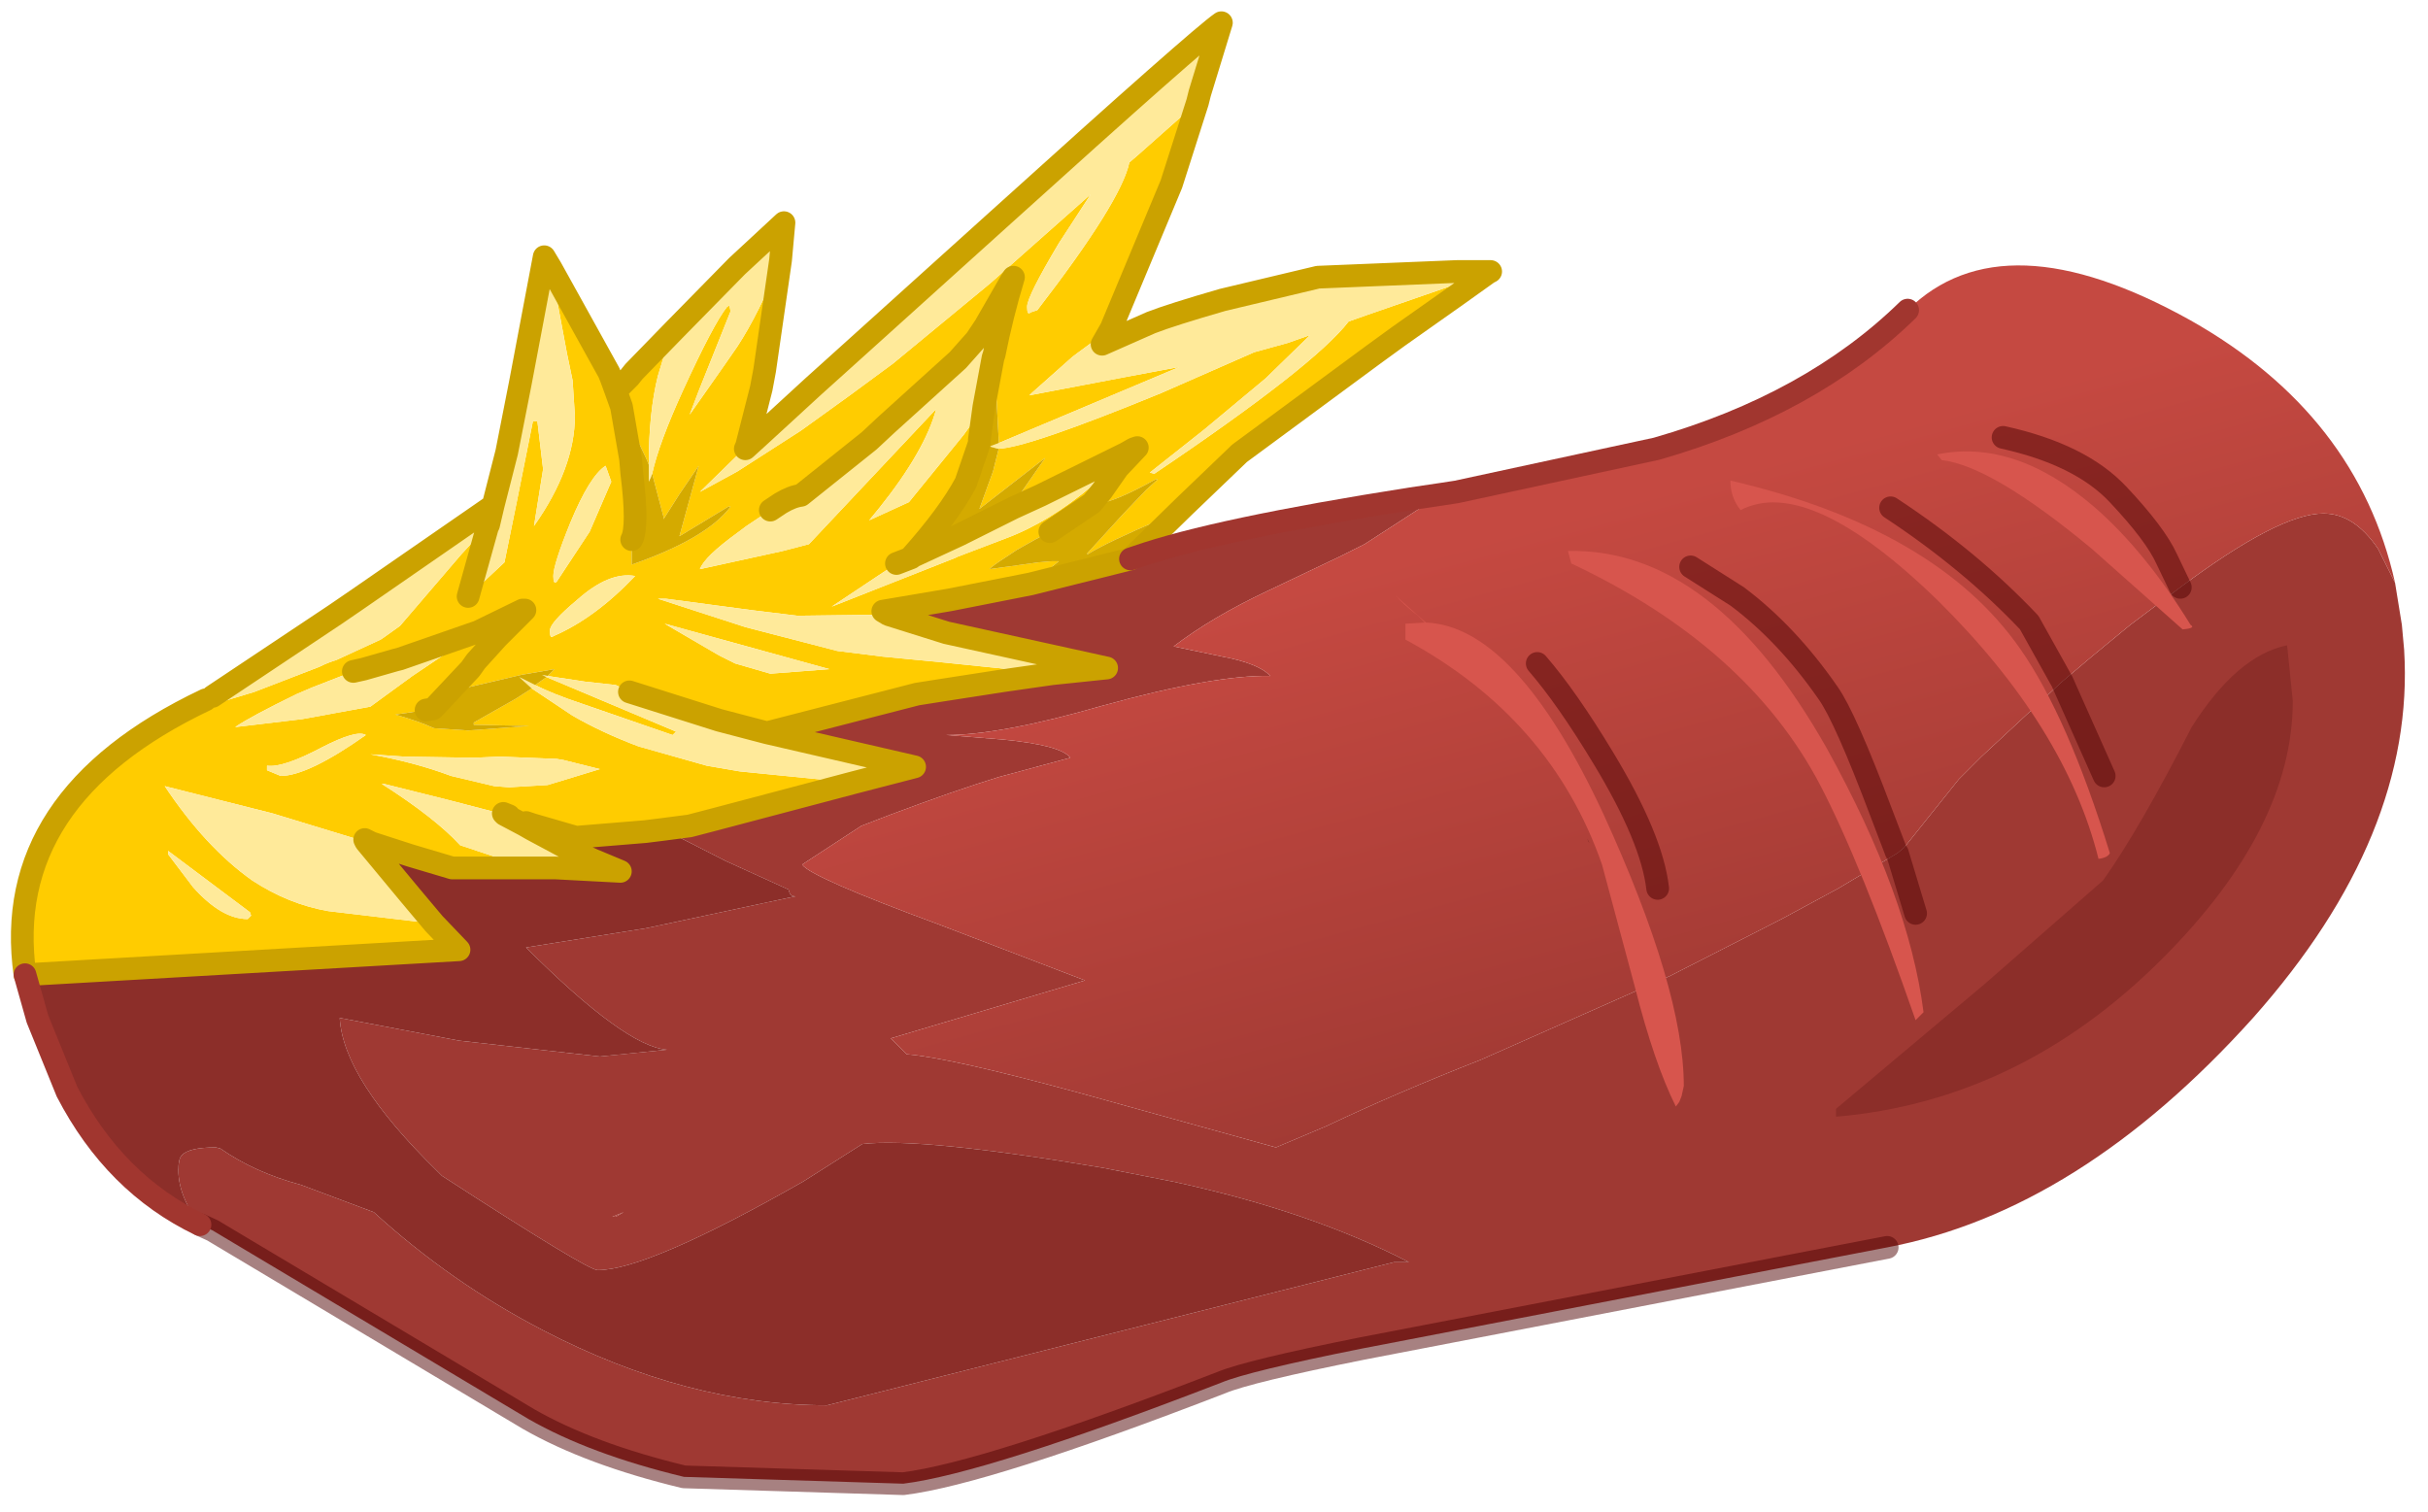 <?xml version="1.0" encoding="UTF-8" standalone="no"?>
<svg xmlns:xlink="http://www.w3.org/1999/xlink" height="66.55px" width="106.85px" xmlns="http://www.w3.org/2000/svg">
  <g transform="matrix(1.0, 0.0, 0.0, 1.0, -30.4, -38.6)">
    <path d="M83.1 43.1 L81.95 46.7 79.3 53.05 77.8 54.15 77.6 54.3 75.8 55.9 75.7 56.0 79.9 55.2 82.3 54.75 74.35 58.1 74.35 57.95 74.15 54.2 Q74.5 52.45 75.0 50.8 L74.9 50.95 73.75 52.95 73.35 53.55 72.55 54.45 69.4 57.3 68.65 58.0 65.65 60.4 Q65.25 60.45 64.75 60.75 L64.3 61.05 63.25 61.75 62.85 62.05 Q61.4 63.1 61.2 63.65 L64.85 62.85 66.0 62.55 71.6 56.6 Q71.1 58.45 69.1 60.95 L68.65 61.5 70.4 60.7 72.8 57.75 73.2 57.2 73.7 56.5 73.5 57.95 73.5 58.1 72.9 59.85 Q72.15 61.25 70.5 63.1 L70.5 63.15 69.85 63.4 67.0 65.3 72.45 63.15 72.55 63.1 74.65 62.3 Q76.55 61.6 78.5 59.95 L78.6 59.85 79.95 58.55 76.2 60.4 75.15 60.65 75.15 60.55 76.4 58.75 73.5 61.0 74.1 59.35 74.35 58.35 Q75.65 58.3 81.5 55.9 L85.6 54.1 87.05 53.7 88.05 53.35 86.1 55.25 83.4 57.5 81.0 59.4 81.2 59.45 Q88.25 54.7 89.75 52.75 L90.6 52.45 94.5 51.1 95.9 50.6 94.5 51.6 91.95 53.4 90.85 54.2 84.95 58.55 82.5 60.9 Q82.0 61.2 81.5 61.45 79.15 62.45 78.25 63.0 L78.25 62.95 79.8 61.25 80.85 60.15 81.35 59.7 81.25 59.7 Q79.35 60.75 78.7 60.75 L78.45 60.75 76.6 62.0 75.95 62.35 75.15 62.8 74.7 63.1 Q74.0 63.55 73.95 63.65 L76.1 63.35 76.7 63.3 77.0 63.3 75.75 64.3 72.2 65.0 69.25 65.5 69.5 65.65 65.5 65.7 63.45 65.45 59.7 64.95 59.35 64.95 63.2 66.2 67.25 67.25 69.25 67.5 71.85 67.75 76.7 68.25 74.6 68.55 71.7 69.0 70.75 69.15 64.15 70.85 62.05 70.3 58.1 69.05 57.5 68.75 56.15 68.6 54.5 68.35 54.8 68.05 53.35 68.3 51.0 68.85 50.5 68.85 50.5 68.75 51.1 68.05 49.55 69.7 49.45 69.8 49.15 69.85 47.8 70.05 Q48.85 70.35 49.5 70.65 L51.0 70.75 53.7 70.55 51.25 70.5 51.25 70.4 53.1 69.35 53.8 68.9 55.6 70.1 Q56.9 70.85 58.5 71.45 L61.5 72.3 62.95 72.55 67.95 73.05 61.9 74.65 60.75 74.95 59.6 75.1 58.8 75.2 55.75 75.45 53.85 74.9 53.55 74.8 53.25 74.7 52.8 74.5 52.55 74.4 52.6 74.45 50.1 73.8 47.3 73.1 47.2 73.1 Q49.55 74.6 50.65 75.8 L53.2 76.65 53.9 76.8 53.15 76.8 52.45 76.8 50.3 76.8 48.45 76.25 46.75 75.7 46.45 75.55 46.5 75.65 42.4 74.4 37.65 73.2 Q39.45 75.9 41.5 77.35 43.1 78.4 44.85 78.7 L49.5 79.25 50.6 80.4 31.5 81.5 Q30.4 73.7 39.45 69.4 L39.45 69.45 39.95 69.55 41.6 69.05 44.45 67.95 Q44.85 67.75 45.2 67.65 L47.15 66.75 47.3 66.65 48.0 66.15 50.7 63.0 51.9 61.7 51.85 61.8 51.9 61.7 51.85 61.8 51.0 64.85 52.6 63.35 53.15 60.65 53.85 57.15 54.05 57.15 54.3 59.25 53.9 61.75 Q55.7 59.2 55.7 56.9 L55.6 55.35 55.35 54.15 54.65 50.4 57.2 55.0 57.3 55.25 57.5 55.8 58.1 55.2 58.3 54.95 60.1 53.1 59.85 53.5 59.35 55.15 Q58.95 56.75 58.95 59.05 L58.85 58.8 57.75 56.5 58.15 58.8 58.2 59.4 Q58.5 61.8 58.2 62.35 L58.2 63.45 Q61.5 62.3 62.55 60.9 L62.45 60.9 60.3 62.2 61.15 59.1 60.3 60.35 59.6 61.45 59.6 61.35 59.1 59.45 Q59.4 58.1 60.45 55.8 61.8 52.85 62.4 52.1 L62.5 52.05 62.55 52.3 61.15 55.8 60.75 56.85 62.05 55.0 62.4 54.5 62.85 53.85 Q63.8 52.4 64.75 50.05 L64.05 54.9 63.9 55.7 63.25 58.25 61.2 60.25 62.85 59.35 65.65 57.55 67.8 56.0 69.7 54.6 73.7 51.3 74.0 51.05 78.4 47.15 77.0 49.3 Q75.6 51.65 75.6 52.1 75.6 52.5 75.75 52.35 L76.05 52.25 Q79.75 47.45 80.1 45.75 L80.45 45.45 83.1 43.1 M37.8 76.05 L37.8 76.2 38.9 77.65 Q40.15 79.05 41.3 79.05 L41.45 78.9 41.4 78.75 37.8 76.05 M78.45 60.75 L78.9 60.2 79.6 59.2 80.45 58.3 80.3 58.35 79.95 58.55 80.3 58.35 80.45 58.3 79.6 59.2 78.9 60.2 78.45 60.75 M57.5 55.8 L57.75 56.5 57.5 55.8 M62.75 67.8 L64.3 68.25 66.9 68.05 59.65 66.05 62.05 67.45 62.75 67.8 M54.45 68.4 L60.15 70.8 60.0 70.95 55.95 69.55 Q54.75 69.15 53.95 68.75 L54.45 68.4 M51.45 66.4 L53.4 65.45 53.5 65.45 52.3 66.65 51.35 67.7 51.1 68.05 51.35 67.7 52.3 66.65 53.5 65.45 53.4 65.45 51.45 66.4 48.0 67.6 47.8 67.65 46.4 68.05 45.95 68.15 44.15 68.85 43.45 69.15 Q41.4 70.15 40.75 70.6 L43.7 70.25 46.7 69.7 48.55 68.35 51.45 66.4 M57.3 59.8 L57.05 59.1 Q56.35 59.55 55.5 61.6 54.75 63.45 54.75 63.95 54.75 64.35 54.9 64.2 L56.35 62.0 57.3 59.8 M42.15 72.5 L42.75 72.75 Q43.95 72.75 46.5 70.95 46.1 70.7 44.55 71.5 42.85 72.4 42.15 72.3 L42.15 72.5 M46.7 71.8 Q48.65 72.15 50.25 72.75 L52.15 73.2 52.8 73.25 54.5 73.15 56.8 72.45 55.2 72.05 54.9 72.0 52.4 71.9 51.25 71.95 48.2 71.9 46.7 71.8 M58.35 63.95 Q57.2 63.75 55.8 65.0 54.6 66.0 54.6 66.35 54.6 66.75 54.75 66.6 56.6 65.8 58.35 63.95" fill="#ffcc00" fill-rule="evenodd" stroke="none"/>
    <path d="M79.3 53.05 L78.9 53.75 81.05 52.8 Q81.95 52.45 84.2 51.8 L88.4 50.8 94.5 50.55 96.0 50.55 95.9 50.6 94.5 51.1 90.6 52.45 89.75 52.75 Q88.25 54.7 81.2 59.45 L81.0 59.4 83.4 57.5 86.1 55.25 88.05 53.35 87.05 53.7 85.6 54.1 81.5 55.9 Q75.65 58.3 74.35 58.35 L74.3 58.35 73.95 58.25 74.35 58.1 82.3 54.75 79.9 55.2 75.7 56.0 75.8 55.9 77.6 54.3 77.8 54.15 79.3 53.05 M39.45 69.4 L39.75 69.25 40.35 68.85 42.0 67.75 45.15 65.65 46.1 65.0 52.1 60.85 52.7 58.5 53.3 55.45 54.35 49.9 54.65 50.4 55.35 54.15 55.6 55.35 55.7 56.9 Q55.7 59.2 53.9 61.75 L54.3 59.25 54.05 57.15 53.85 57.15 53.15 60.65 52.6 63.35 51.0 64.85 51.85 61.8 51.9 61.7 50.7 63.0 48.0 66.15 47.3 66.65 47.15 66.75 45.2 67.65 Q44.85 67.75 44.45 67.95 L41.6 69.05 39.95 69.55 39.45 69.45 39.45 69.4 M60.1 53.1 L62.8 50.35 62.85 50.3 64.9 48.4 64.75 50.05 Q63.8 52.4 62.85 53.85 L62.4 54.5 62.05 55.0 60.75 56.85 61.15 55.8 62.55 52.3 62.5 52.05 62.4 52.1 Q61.8 52.85 60.45 55.8 59.4 58.1 59.1 59.45 L59.05 59.6 58.95 59.8 58.95 59.25 58.95 59.05 Q58.95 56.75 59.35 55.15 L59.85 53.5 60.1 53.1 M63.25 58.25 L63.2 58.35 63.75 57.85 66.2 55.6 67.2 54.7 74.35 48.25 Q83.2 40.25 84.15 39.6 L83.2 42.7 83.1 43.1 80.45 45.45 80.1 45.75 Q79.75 47.45 76.05 52.25 L75.75 52.35 Q75.6 52.5 75.6 52.1 75.6 51.65 77.0 49.3 L78.4 47.15 74.0 51.05 73.7 51.3 69.7 54.6 67.8 56.0 65.65 57.55 62.85 59.35 61.2 60.25 63.25 58.25 M52.6 74.45 L53.45 74.9 53.8 75.1 55.2 75.85 56.5 76.45 57.7 76.95 54.85 76.8 53.9 76.8 53.2 76.65 50.65 75.8 Q49.55 74.6 47.2 73.1 L47.3 73.1 50.1 73.8 52.6 74.45 M46.5 75.65 L48.45 78.0 49.5 79.25 44.85 78.7 Q43.1 78.4 41.5 77.35 39.45 75.9 37.65 73.2 L42.4 74.4 46.5 75.65 M52.1 60.85 L51.9 61.7 52.1 60.85 M37.8 76.05 L41.4 78.75 41.45 78.9 41.3 79.05 Q40.15 79.05 38.9 77.65 L37.8 76.2 37.8 76.05 M76.2 60.4 L79.95 58.55 78.6 59.85 78.5 59.95 Q76.55 61.6 74.65 62.3 L72.55 63.1 72.45 63.15 67.0 65.3 69.85 63.4 70.5 63.15 70.55 63.1 72.6 62.15 75.0 60.95 76.2 60.4 M74.15 54.2 L74.1 54.35 73.7 56.5 73.2 57.2 72.8 57.75 70.4 60.7 68.65 61.5 69.1 60.95 Q71.1 58.45 71.6 56.6 L66.0 62.55 64.85 62.85 61.2 63.65 Q61.4 63.1 62.85 62.05 L63.25 61.75 64.3 61.05 64.75 60.75 Q65.25 60.45 65.65 60.4 L68.65 58.0 69.4 57.3 72.55 54.45 73.35 53.55 73.75 52.95 74.9 50.95 75.0 50.8 Q74.5 52.45 74.15 54.2 M76.7 68.25 L71.85 67.75 69.25 67.5 67.25 67.25 63.2 66.2 59.35 64.95 59.7 64.95 63.45 65.45 65.5 65.7 69.5 65.65 72.05 66.45 79.1 68.0 76.7 68.25 M67.95 73.05 L62.95 72.55 61.5 72.3 58.5 71.45 Q56.9 70.85 55.6 70.1 L53.8 68.9 53.25 68.4 53.95 68.75 Q54.75 69.15 55.95 69.55 L60.0 70.95 60.15 70.8 54.45 68.4 54.25 68.3 54.5 68.35 56.15 68.6 57.5 68.75 58.1 69.05 62.05 70.3 64.15 70.85 70.65 72.35 67.95 73.05 M62.75 67.8 L62.05 67.45 59.65 66.05 66.9 68.05 64.3 68.25 62.75 67.8 M51.45 66.4 L48.55 68.35 46.7 69.7 43.7 70.25 40.75 70.6 Q41.4 70.15 43.45 69.15 L44.15 68.85 45.95 68.15 46.4 68.05 47.8 67.65 48.0 67.6 51.45 66.4 M57.3 59.8 L56.35 62.0 54.9 64.2 Q54.75 64.35 54.75 63.95 54.75 63.45 55.5 61.6 56.35 59.55 57.05 59.1 L57.3 59.8 M42.15 72.5 L42.15 72.3 Q42.85 72.4 44.55 71.5 46.1 70.7 46.5 70.95 43.95 72.75 42.75 72.75 L42.15 72.5 M46.7 71.8 L48.2 71.9 51.25 71.95 52.4 71.9 54.9 72.0 55.2 72.05 56.8 72.45 54.5 73.15 52.8 73.25 52.15 73.2 50.25 72.75 Q48.65 72.15 46.7 71.8 M58.35 63.95 Q56.6 65.8 54.75 66.6 54.6 66.75 54.6 66.35 54.6 66.0 55.8 65.0 57.2 63.75 58.35 63.95" fill="#ffea9a" fill-rule="evenodd" stroke="none"/>
    <path d="M82.5 60.9 L80.25 63.1 80.15 63.2 75.75 64.3 77.0 63.3 76.7 63.3 76.1 63.35 73.95 63.65 Q74.0 63.55 74.7 63.1 L75.15 62.8 75.95 62.35 76.6 62.0 78.45 60.75 78.7 60.75 Q79.35 60.75 81.25 59.7 L81.35 59.7 80.85 60.15 79.8 61.25 78.25 62.95 78.25 63.0 Q79.15 62.45 81.5 61.45 82.0 61.2 82.5 60.9 M74.35 58.1 L73.95 58.25 74.3 58.35 74.35 58.35 74.1 59.35 73.5 61.0 76.4 58.75 75.15 60.55 75.15 60.65 76.2 60.4 75.0 60.95 72.6 62.15 70.55 63.1 70.5 63.15 70.5 63.1 Q72.15 61.25 72.9 59.85 L73.5 58.1 73.5 57.95 73.7 56.5 74.1 54.35 74.15 54.2 74.35 57.95 74.35 58.1 M59.1 59.45 L59.6 61.35 59.6 61.45 60.3 60.35 61.15 59.1 60.3 62.2 62.45 60.9 62.55 60.9 Q61.5 62.3 58.2 63.45 L58.2 62.35 Q58.5 61.8 58.2 59.4 L58.15 58.8 57.75 56.5 58.85 58.8 58.95 59.05 58.95 59.25 58.95 59.8 59.05 59.6 59.1 59.45 M54.5 68.35 L54.25 68.3 54.45 68.4 53.95 68.75 53.25 68.4 53.8 68.9 53.1 69.35 51.25 70.4 51.25 70.5 53.7 70.55 51.0 70.75 49.5 70.65 Q48.85 70.35 47.8 70.05 L49.15 69.85 49.45 69.8 49.55 69.7 51.1 68.05 50.5 68.75 50.5 68.85 51.0 68.85 53.35 68.3 54.8 68.05 54.5 68.35" fill="#d4aa00" fill-rule="evenodd" stroke="none"/>
    <path d="M80.15 63.2 L80.45 63.1 Q83.9 61.9 92.5 60.55 L93.85 60.35 90.45 62.55 89.35 63.1 86.2 64.6 Q83.75 65.75 82.05 67.05 L84.2 67.5 Q85.8 67.8 86.3 68.35 83.85 68.3 78.95 69.65 74.45 70.95 72.05 70.95 L74.55 71.15 Q77.1 71.4 77.5 71.95 L74.35 72.8 Q72.4 73.4 69.6 74.45 L68.3 74.95 65.7 76.65 Q66.05 77.2 71.75 79.3 L78.15 81.75 69.6 84.3 70.3 85.0 Q72.2 85.15 77.9 86.7 L86.55 89.1 88.8 88.15 Q91.85 86.7 95.55 85.25 L103.9 81.55 108.8 79.05 111.3 77.7 113.9 76.15 114.2 75.9 116.6 72.9 117.6 71.9 121.15 68.6 122.45 67.5 124.15 66.1 126.35 64.45 Q130.7 61.2 132.65 61.2 134.0 61.2 135.05 62.75 L135.8 64.25 136.1 66.1 136.2 67.2 Q136.7 75.35 129.55 83.4 121.9 91.9 113.45 93.5 L90.35 97.95 Q85.35 98.95 84.15 99.45 73.8 103.45 70.15 103.9 L60.5 103.6 Q56.35 102.6 53.65 101.05 L39.75 92.75 39.2 92.5 Q38.25 91.25 38.25 90.1 38.25 89.6 38.4 89.45 38.7 89.1 39.9 89.1 L40.1 89.15 Q41.6 90.2 43.65 90.75 L46.85 91.95 Q50.25 95.05 54.3 97.15 60.65 100.45 66.8 100.45 L91.75 94.15 92.4 94.15 Q88.05 91.9 82.0 90.6 L78.95 90.0 Q70.95 88.65 68.35 88.95 L65.75 90.6 Q58.9 94.5 56.7 94.5 56.25 94.5 49.85 90.35 L49.65 90.15 Q45.5 86.1 45.35 83.4 L50.6 84.4 56.8 85.1 59.75 84.8 Q57.9 84.65 53.55 80.3 L58.85 79.45 65.4 78.05 Q65.2 78.05 65.15 77.9 L65.1 77.75 62.35 76.5 59.6 75.1 60.75 74.95 61.9 74.65 67.95 73.05 70.65 72.35 64.15 70.85 70.75 69.15 71.7 69.0 74.6 68.55 76.7 68.25 79.1 68.0 72.05 66.45 69.5 65.65 69.25 65.5 72.2 65.0 75.75 64.3 80.15 63.2 M114.7 78.8 L113.9 76.15 114.7 78.8 M123.0 72.75 L121.55 69.5 121.15 68.6 121.55 69.5 123.0 72.75 M57.5 92.15 L57.85 91.95 57.35 92.15 57.5 92.15" fill="#9f3933" fill-rule="evenodd" stroke="none"/>
    <path d="M93.85 60.35 L94.5 60.25 103.3 58.35 Q110.1 56.4 114.35 52.25 118.55 48.1 126.8 52.7 134.15 56.85 135.8 64.25 L135.05 62.75 Q134.0 61.2 132.65 61.2 130.7 61.2 126.35 64.45 L124.15 66.1 122.45 67.5 121.15 68.6 117.6 71.9 116.6 72.9 114.2 75.9 113.9 76.15 113.85 76.1 113.2 74.4 Q111.6 70.15 110.85 69.1 109.05 66.5 106.85 64.85 L104.8 63.55 106.85 64.85 Q109.05 66.5 110.85 69.1 111.6 70.15 113.2 74.4 L113.85 76.1 113.9 76.15 111.3 77.7 108.8 79.05 103.9 81.55 95.55 85.25 Q91.85 86.7 88.8 88.15 L86.55 89.1 77.9 86.7 Q72.2 85.15 70.3 85.0 L69.6 84.3 78.15 81.75 71.75 79.3 Q66.05 77.2 65.7 76.65 L68.3 74.95 69.6 74.45 Q72.4 73.4 74.35 72.8 L77.5 71.95 Q77.1 71.4 74.55 71.15 L72.05 70.95 Q74.45 70.95 78.95 69.65 83.85 68.3 86.3 68.35 85.8 67.8 84.2 67.5 L82.05 67.05 Q83.75 65.75 86.2 64.6 L89.35 63.1 90.45 62.55 93.85 60.35 M113.6 60.95 Q117.1 63.25 119.7 66.0 L121.15 68.6 119.7 66.0 Q117.1 63.25 113.6 60.95 M103.35 77.7 Q103.1 75.5 100.95 71.95 99.35 69.3 98.05 67.8 99.35 69.3 100.95 71.95 103.1 75.5 103.35 77.7 M118.55 57.85 Q121.95 58.6 123.6 60.35 125.25 62.1 125.75 63.2 L126.35 64.45 125.75 63.2 Q125.25 62.1 123.6 60.35 121.95 58.6 118.55 57.85 M57.5 92.15 L57.35 92.15 57.85 91.95 57.5 92.15" fill="url(#gradient0)" fill-rule="evenodd" stroke="none"/>
    <path d="M39.2 92.5 Q35.45 90.7 33.35 86.65 L32.05 83.45 31.5 81.5 50.6 80.4 49.5 79.25 48.45 78.0 46.5 75.65 46.45 75.55 46.75 75.7 48.45 76.25 50.3 76.8 52.45 76.8 53.15 76.8 53.9 76.8 54.85 76.8 57.7 76.95 56.5 76.45 55.2 75.85 53.8 75.1 53.45 74.9 52.6 74.45 52.55 74.4 52.8 74.5 53.25 74.7 53.55 74.8 53.85 74.9 55.75 75.45 58.8 75.2 59.6 75.1 62.35 76.5 65.1 77.75 65.15 77.9 Q65.2 78.05 65.4 78.05 L58.85 79.45 53.55 80.3 Q57.9 84.65 59.75 84.8 L56.8 85.1 50.6 84.4 45.35 83.4 Q45.5 86.1 49.65 90.15 L49.85 90.35 Q56.25 94.5 56.7 94.5 58.9 94.5 65.75 90.6 L68.35 88.95 Q70.95 88.65 78.95 90.0 L82.0 90.6 Q88.05 91.9 92.4 94.15 L91.75 94.15 66.8 100.45 Q60.65 100.45 54.3 97.15 50.25 95.05 46.85 91.95 L43.65 90.75 Q41.6 90.2 40.1 89.15 L39.9 89.1 Q38.7 89.1 38.4 89.45 38.25 89.6 38.25 90.1 38.25 91.25 39.2 92.5" fill="#8c2e29" fill-rule="evenodd" stroke="none"/>
    <path d="M113.45 93.5 L90.35 97.95 Q85.35 98.95 84.15 99.45 73.8 103.45 70.15 103.9 L60.5 103.6 Q56.35 102.6 53.65 101.05 L39.75 92.75 39.2 92.5 M104.8 63.55 L106.85 64.85 Q109.05 66.5 110.85 69.1 111.6 70.15 113.2 74.4 L113.85 76.1 113.9 76.15 114.7 78.8 M121.15 68.6 L119.7 66.0 Q117.1 63.25 113.6 60.95 M98.05 67.8 Q99.35 69.3 100.95 71.95 103.1 75.5 103.35 77.7 M126.35 64.45 L125.75 63.2 Q125.25 62.1 123.6 60.35 121.95 58.6 118.55 57.85 M121.15 68.6 L121.55 69.5 123.0 72.75" fill="none" stroke="#4f0202" stroke-linecap="round" stroke-linejoin="round" stroke-opacity="0.498" stroke-width="1"/>
    <path d="M83.1 43.1 L81.95 46.7 79.3 53.05 78.9 53.75 81.05 52.8 Q81.95 52.45 84.2 51.8 L88.4 50.8 94.5 50.55 96.0 50.55 95.9 50.6 94.5 51.6 91.95 53.4 90.85 54.2 84.95 58.55 82.5 60.9 80.25 63.1 80.15 63.2 75.75 64.3 72.2 65.0 69.25 65.5 69.5 65.65 72.05 66.45 79.1 68.0 76.7 68.25 74.6 68.55 71.7 69.0 70.75 69.15 64.15 70.85 62.05 70.3 58.1 69.05 M31.5 81.5 Q30.4 73.7 39.45 69.4 M39.75 69.25 L40.35 68.85 42.0 67.75 45.15 65.65 46.1 65.0 52.1 60.85 52.7 58.5 53.3 55.45 54.35 49.9 54.65 50.4 57.2 55.0 57.3 55.25 57.5 55.8 58.1 55.2 58.3 54.95 60.1 53.1 62.8 50.35 62.85 50.3 64.9 48.4 64.75 50.05 64.05 54.9 63.9 55.7 63.25 58.25 63.2 58.35 63.75 57.85 66.2 55.6 67.2 54.7 74.35 48.25 Q83.2 40.25 84.15 39.6 L83.2 42.7 83.1 43.1 M78.45 60.75 L76.6 62.0 M59.6 75.1 L58.8 75.2 55.75 75.45 53.85 74.9 53.55 74.8 M52.8 74.5 L52.55 74.4 52.6 74.45 53.45 74.9 53.8 75.1 55.2 75.85 56.5 76.45 57.7 76.95 54.85 76.8 53.9 76.8 53.15 76.8 52.45 76.8 50.3 76.8 48.45 76.25 46.75 75.7 46.45 75.55 46.5 75.65 48.45 78.0 49.5 79.25 50.6 80.4 31.5 81.5 M51.9 61.7 L52.1 60.85 M76.2 60.4 L79.95 58.55 80.3 58.35 80.45 58.3 79.6 59.2 78.9 60.2 78.45 60.75 M74.15 54.2 L74.1 54.35 73.7 56.5 73.5 57.95 73.5 58.1 72.9 59.85 Q72.15 61.25 70.5 63.1 L70.5 63.15 70.55 63.1 72.6 62.15 75.0 60.95 76.2 60.4 M74.15 54.2 Q74.5 52.45 75.0 50.8 L74.9 50.95 73.75 52.95 73.35 53.55 72.55 54.45 69.4 57.3 68.65 58.0 65.65 60.4 Q65.25 60.45 64.75 60.75 L64.3 61.05 M58.2 62.35 Q58.5 61.8 58.2 59.4 L58.15 58.8 57.75 56.5 57.5 55.8 M70.5 63.15 L69.85 63.4 M67.95 73.05 L70.65 72.35 64.15 70.85 M49.15 69.85 L49.45 69.8 49.55 69.7 51.1 68.05 51.35 67.7 52.3 66.65 53.5 65.45 53.4 65.45 51.45 66.4 48.0 67.6 47.8 67.65 46.4 68.05 45.95 68.15 M51.0 64.85 L51.85 61.8 51.9 61.7 M59.6 75.1 L60.75 74.95 61.9 74.65 67.95 73.05" fill="none" stroke="#cba200" stroke-linecap="round" stroke-linejoin="round" stroke-width="1"/>
    <path d="M80.15 63.2 L80.45 63.1 Q83.9 61.9 92.5 60.55 L93.85 60.35 94.5 60.25 103.3 58.35 Q110.1 56.4 114.35 52.25 M39.2 92.5 Q35.45 90.7 33.35 86.65 L32.05 83.45 31.5 81.5" fill="none" stroke="#a1362f" stroke-linecap="round" stroke-linejoin="round" stroke-width="1"/>
    <path d="M115.65 58.6 Q119.05 57.9 122.55 60.9 124.8 62.85 126.8 66.1 127.05 66.25 126.45 66.3 L122.45 62.75 Q118.05 59.1 115.85 58.85 L115.65 58.6 M107.0 61.05 Q106.55 60.5 106.55 59.75 115.6 61.85 119.3 67.15 121.4 70.15 123.25 76.15 123.15 76.35 122.75 76.4 121.3 70.6 115.7 65.05 110.0 59.5 107.0 61.05 M99.4 62.85 Q105.8 62.7 110.8 71.55 114.4 78.05 115.05 83.15 L114.7 83.5 Q112.3 76.6 110.5 73.15 107.3 67.05 99.55 63.4 L99.4 62.85 M92.8 65.7 L92.55 65.5 92.2 65.2 91.8 64.8 93.15 66.0 Q97.1 66.15 100.95 74.4 104.5 82.15 104.5 86.4 L104.4 86.85 104.3 87.1 104.15 87.3 Q103.2 85.4 102.35 82.05 L100.9 76.65 Q98.65 70.2 92.25 66.75 L92.25 66.05 93.1 66.0 92.8 65.7" fill="#d7554d" fill-rule="evenodd" stroke="none"/>
    <path d="M100.3 75.65 L100.25 75.5 100.15 75.4 100.25 75.5 100.35 75.7 100.3 75.65 M111.2 87.75 L111.2 87.4 117.75 81.9 122.95 77.35 Q124.55 75.1 126.85 70.6 128.85 67.45 131.05 67.0 L131.3 69.45 Q131.3 75.05 125.55 80.8 119.3 87.05 111.2 87.75" fill="#8c2e29" fill-rule="evenodd" stroke="none"/>
  </g>
  <defs>
    <linearGradient gradientTransform="matrix(0.004, 0.015, -0.062, 0.017, 85.4, 78.3)" gradientUnits="userSpaceOnUse" id="gradient0" spreadMethod="pad" x1="-819.2" x2="819.2">
      <stop offset="0.0" stop-color="#c54941"></stop>
      <stop offset="1.0" stop-color="#9f3933"></stop>
    </linearGradient>
  </defs>
</svg>
